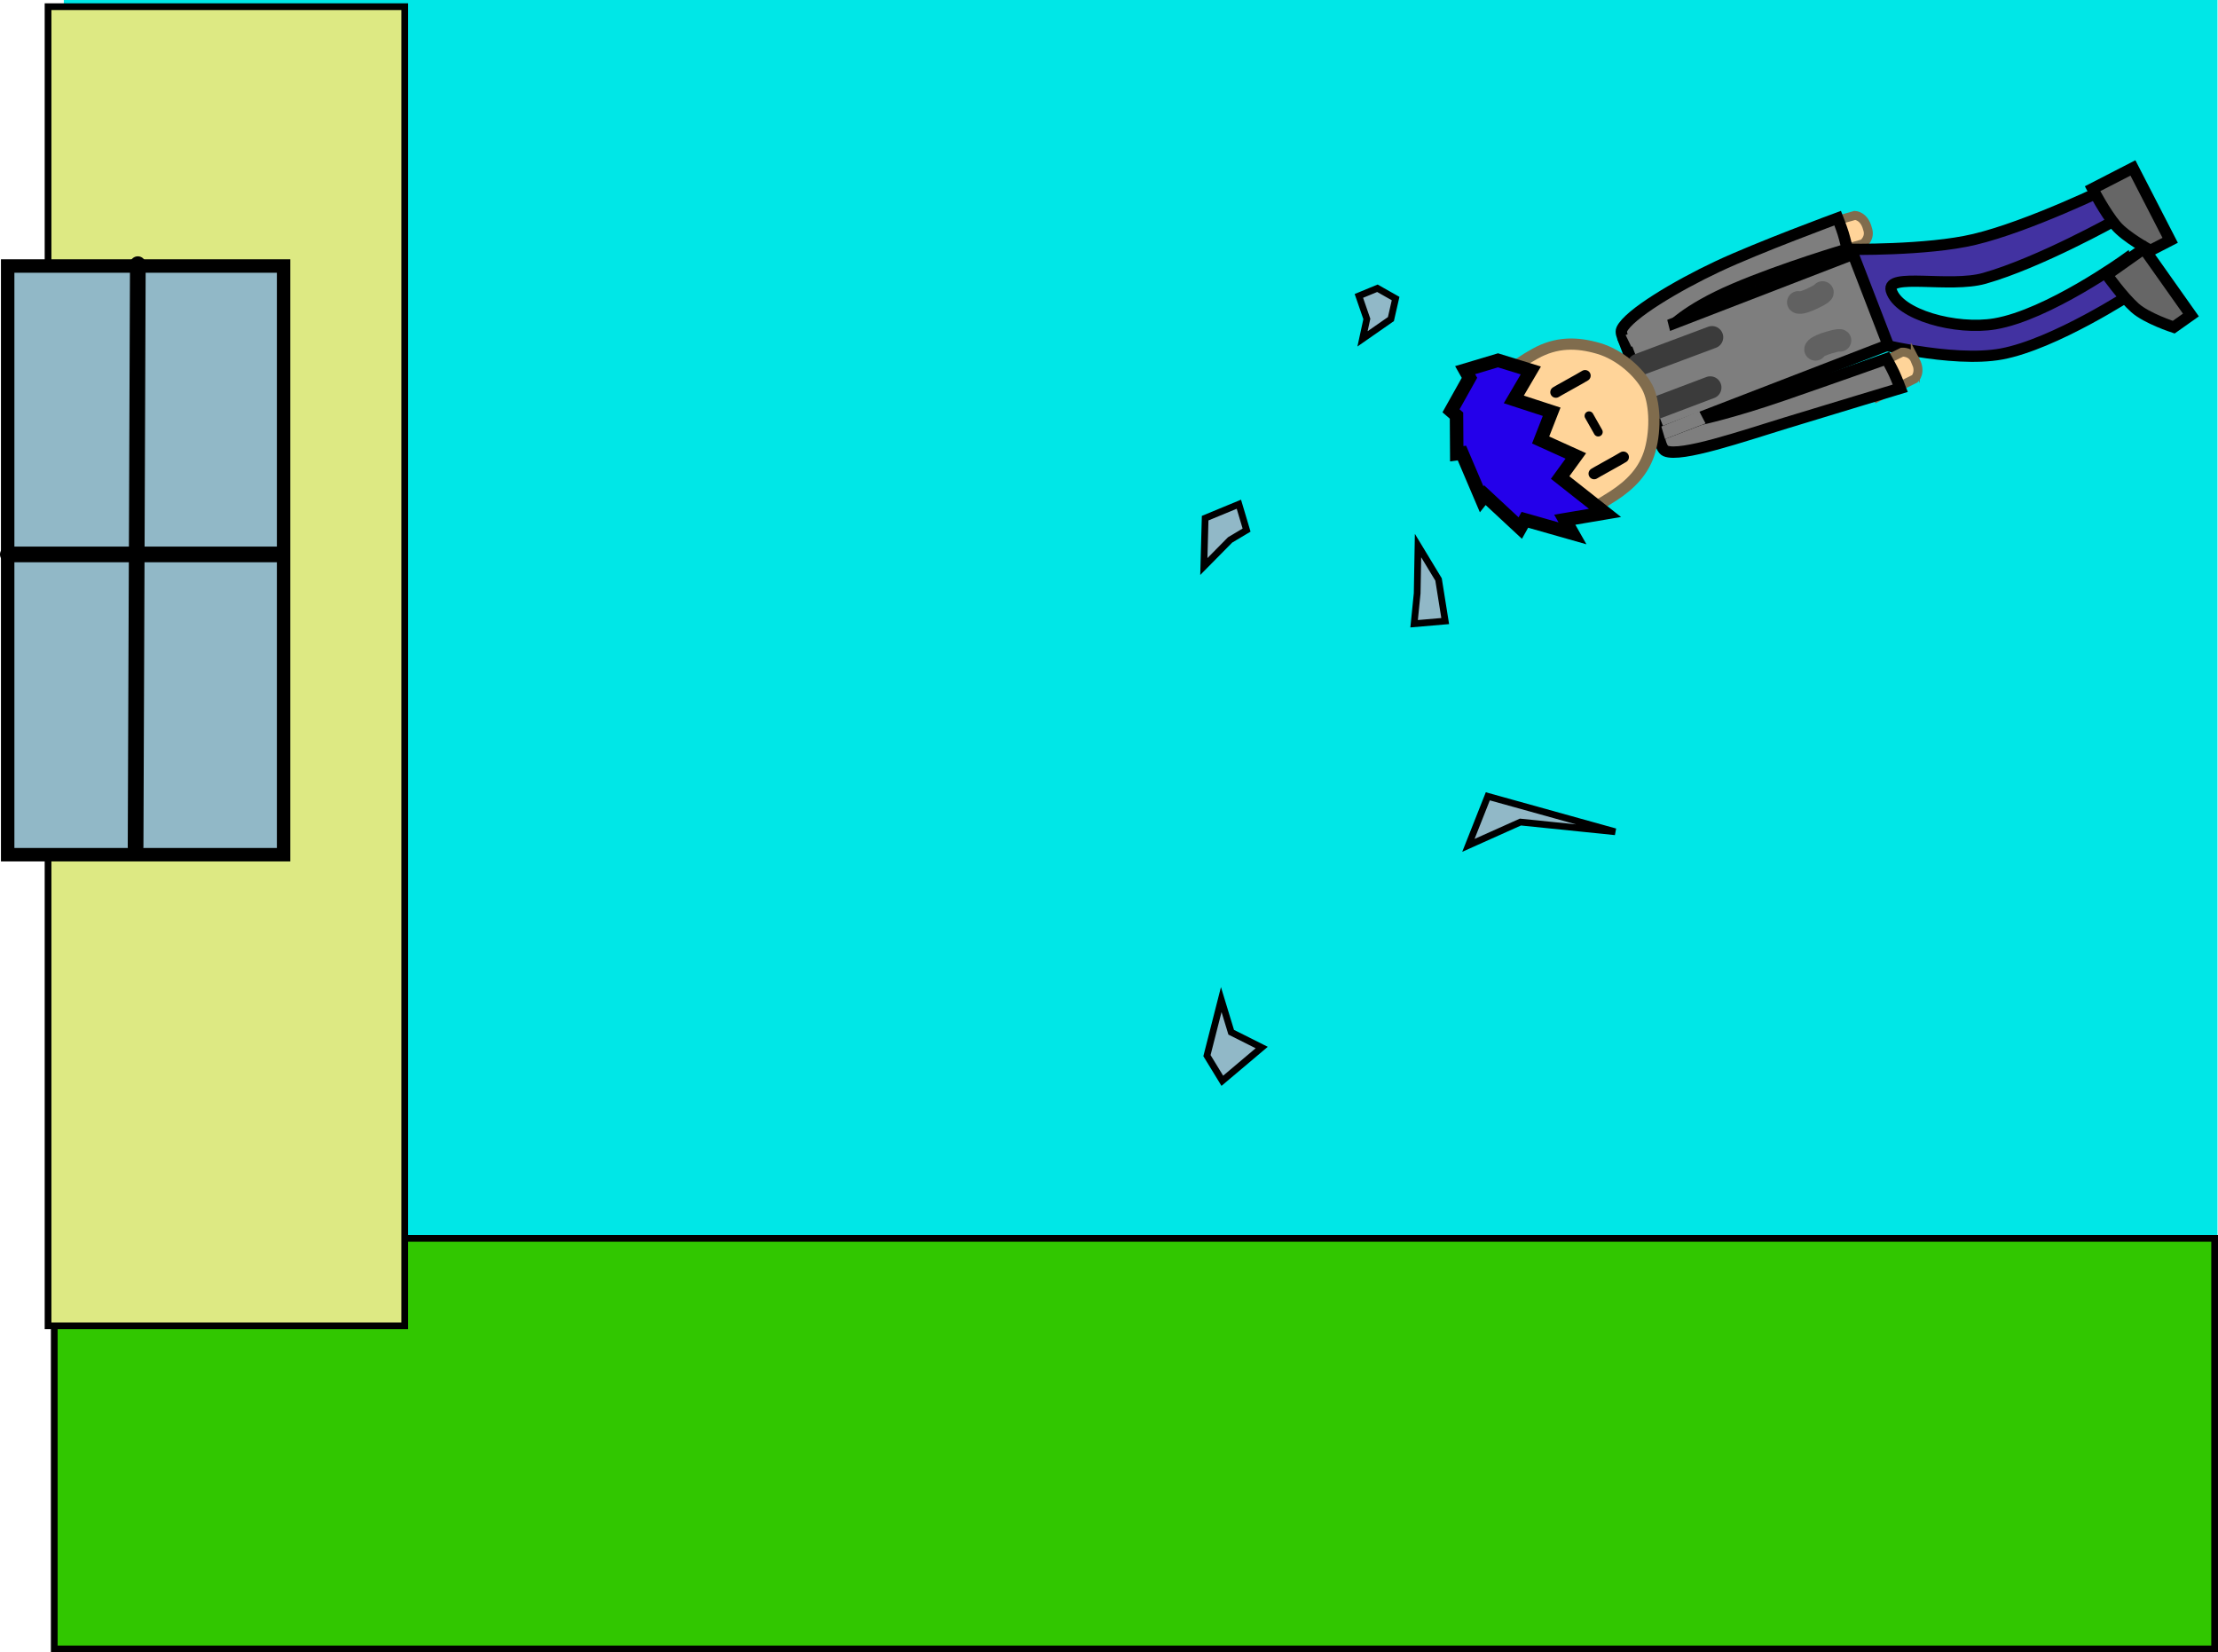 <svg version="1.1" xmlns="http://www.w3.org/2000/svg" xmlns:xlink="http://www.w3.org/1999/xlink" width="494.836" height="368.618"><g transform="translate(14.479,3.934)"><g data-paper-data="{&quot;isPaintingLayer&quot;:true}" fill-rule="nonzero" stroke-linejoin="miter" stroke-miterlimit="10" stroke-dasharray="" stroke-dashoffset="0" style="mix-blend-mode: normal"><path d="M-0.24,363.934v-367.868h480.48v367.868z" data-paper-data="{&quot;origPos&quot;:null}" fill="#00e7e7" stroke="none" stroke-width="NaN" stroke-linecap="butt"/><g data-paper-data="{&quot;origPos&quot;:null,&quot;origRot&quot;:0}"><path d="M402.157,47.077c0.752,2.066 -0.95,3.354 -0.95,3.354l-8.963,2.534l-1.865,-6.309l8.963,-2.534c0,0 2.066,0.04 2.815,2.955z" data-paper-data="{&quot;origRot&quot;:0,&quot;origPos&quot;:null,&quot;index&quot;:null}" fill="#ffd499" stroke="#806c4d" stroke-width="2" stroke-linecap="butt"/><path d="M348.558,73.143c0,0 -1.729,-2.459 -1.222,-3.578c1.52,-3.356 12.299,-9.772 21.378,-14.041c9.079,-4.269 26.792,-10.793 26.792,-10.793c0,0 0.807,2.056 1.227,3.41c0.418,1.348 0.919,3.511 0.919,3.511c0,0 -14.22,4.178 -25.283,8.914c-11.062,4.736 -14.507,8.964 -14.507,8.964z" data-paper-data="{&quot;origPos&quot;:null,&quot;index&quot;:null,&quot;origRot&quot;:0}" id="ID0.5423141438513994" fill="#7e7e7e" stroke="#000000" stroke-width="2.543" stroke-linecap="round"/><path d="M457.704,45.055c0,0 -17.19,9.632 -29.462,13.105c-7.763,2.197 -21.93,-1.327 -20.785,2.692c1.664,5.459 14.453,8.929 23.136,7.463c11.834,-1.999 29.051,-14.367 29.051,-14.367l1.693,7.47c0,0 -17.456,11.421 -29.285,13.617c-11.061,2.053 -29.368,-2.729 -29.368,-2.729l-4.876,-20.624c0,0 17.577,0.33 28.202,-2.204c12.203,-2.909 30.291,-11.742 30.291,-11.742z" data-paper-data="{&quot;origPos&quot;:null,&quot;index&quot;:null}" fill="#4232a1" stroke="#000000" stroke-width="2.5" stroke-linecap="butt"/><path d="M412.825,76.478c1.404,2.662 -0.099,4.08 -0.099,4.08l-8.34,4.146l-2.858,-5.925l8.34,-4.146c0,0 2.125,-0.189 2.957,1.846z" data-paper-data="{&quot;origRot&quot;:0,&quot;origPos&quot;:null,&quot;index&quot;:null}" fill="#ffd499" stroke="#806c4d" stroke-width="2" stroke-linecap="butt"/><path d="M364.933,89.614c0,0 7.004,-1.47 18.38,-5.396c11.375,-3.926 23.101,-8.101 23.101,-8.101c0,0 1.083,1.939 1.679,3.218c0.599,1.284 1.382,3.35 1.382,3.35c0,0 -15.889,4.785 -25.482,7.724c-9.592,2.939 -23.499,7.717 -26.88,6.252c-1.127,-0.488 -1.499,-3.471 -1.499,-3.471z" data-paper-data="{&quot;origPos&quot;:null,&quot;index&quot;:null,&quot;origRot&quot;:0}" id="ID0.5423141438513994" fill="#7e7e7e" stroke="#000000" stroke-width="2.543" stroke-linecap="round"/><path d="M406.76,73.023l-50.973,19.678l-7.819,-20.253l50.973,-19.678z" data-paper-data="{&quot;origPos&quot;:null,&quot;origRot&quot;:0}" fill="#7e7e7e" stroke="#000000" stroke-width="2.543" stroke-linecap="butt"/><path d="M469.688,49.677l-4.397,2.263c0,0 -5.456,-2.891 -7.72,-5.563c-2.439,-2.877 -5.201,-8.209 -5.201,-8.209l9.008,-4.637z" data-paper-data="{&quot;origPos&quot;:null,&quot;index&quot;:null,&quot;origRot&quot;:0}" fill="#666666" stroke="#000000" stroke-width="2.543" stroke-linecap="butt"/><path d="M474.312,66.343l-3.838,2.715c0,0 -6.005,-1.96 -8.621,-4.288c-2.817,-2.508 -6.297,-7.401 -6.297,-7.401l8.272,-5.85z" data-paper-data="{&quot;origPos&quot;:null,&quot;index&quot;:null,&quot;origRot&quot;:0}" fill="#666666" stroke="#000000" stroke-width="2.543" stroke-linecap="butt"/><path d="M367.077,82.521l-12.276,4.644" data-paper-data="{&quot;origPos&quot;:null,&quot;origRot&quot;:0}" fill="none" stroke="#3b3b3b" stroke-width="5" stroke-linecap="round"/><path d="M351.085,77.447l16.39,-6.136" data-paper-data="{&quot;origPos&quot;:null,&quot;origRot&quot;:0}" fill="none" stroke="#3b3b3b" stroke-width="5" stroke-linecap="round"/><path d="M318.514,101.516c-2.681,-4.826 -3.181,-10.272 -1.822,-15.173c1.359,-4.901 6.558,-8.73 11.311,-11.373c4.753,-2.643 9.3,-2.597 14.178,-1.164c4.878,1.433 9.05,5.389 10.788,8.551c1.738,3.162 2.049,9.265 0.69,14.166c-1.295,4.67 -4.492,7.74 -8.104,10.104c-5.243,3.432 -10.243,5.879 -15.121,4.447c-4.878,-1.433 -9.238,-4.732 -11.92,-9.558z" data-paper-data="{&quot;origPos&quot;:null,&quot;origRot&quot;:0}" id="ID0.7719937418587506" fill="#ffd499" stroke="#806c4d" stroke-width="2.5" stroke-linecap="butt"/><path d="M358.197,70.221l-8.729,3.206l-1.272,-2.625l9.237,-3.566z" data-paper-data="{&quot;origPos&quot;:null,&quot;origRot&quot;:0}" fill="#7e7e7e" stroke="none" stroke-width="0" stroke-linecap="butt"/><path d="M366.032,90.527l-9.04,3.49l-0.826,-2.797l8.434,-3.42z" data-paper-data="{&quot;origPos&quot;:null,&quot;index&quot;:null,&quot;origRot&quot;:0}" fill="#7e7e7e" stroke="none" stroke-width="0" stroke-linecap="butt"/><path d="M390.549,74.019c0,0 -0.006,-0.608 2.979,-1.521c2.296,-0.702 2.515,-0.492 2.515,-0.492" data-paper-data="{&quot;origPos&quot;:null,&quot;origRot&quot;:0}" fill="none" stroke="#616161" stroke-width="5" stroke-linecap="round"/><path d="M392.128,61.306c0,0 -0.021,0.303 -2.193,1.326c-2.825,1.33 -3.228,0.875 -3.228,0.875" data-paper-data="{&quot;origPos&quot;:null,&quot;index&quot;:null,&quot;origRot&quot;:0}" fill="none" stroke="#616161" stroke-width="5" stroke-linecap="round"/><path d="M339.15,79.869c0,0 -2.574,1.51 -4.26,2.409c-0.926,0.494 -2.252,1.281 -2.252,1.281" data-paper-data="{&quot;origPos&quot;:null,&quot;origRot&quot;:0}" id="ID0.21129454905167222" fill="none" stroke="#000000" stroke-width="2.5" stroke-linecap="round"/><path d="M319.722,76.452l7.325,2.26l-3.795,6.462l8.445,2.753l-2.462,6.298l7.854,3.555l-3.5,4.817l10.007,7.894l-8.975,1.519l1.724,3.041l-10.624,-3.02l-1.03,1.84l-7.888,-7.334l-0.726,0.914l-4.398,-10.317l-1.157,0.153l-0.056,-8.508l-1.225,-1.064l4.119,-7.359l-0.97,-1.711z" data-paper-data="{&quot;origPos&quot;:null,&quot;index&quot;:null,&quot;origRot&quot;:0}" fill="#2400ea" stroke="#000000" stroke-width="3" stroke-linecap="round"/><path d="M347.687,98.048c0,0 -2.574,1.51 -4.26,2.409c-0.926,0.494 -2.252,1.281 -2.252,1.281" data-paper-data="{&quot;origPos&quot;:null,&quot;origRot&quot;:0}" id="ID0.21129454905167222" fill="none" stroke="#000000" stroke-width="2.5" stroke-linecap="round"/><path d="M342.083,92.442l-2.042,-3.603" data-paper-data="{&quot;origPos&quot;:null,&quot;origRot&quot;:0}" fill="none" stroke="#000000" stroke-width="2" stroke-linecap="round"/></g><path d="M-2.375,363.934v-91.592h481.982v91.592z" data-paper-data="{&quot;origPos&quot;:null}" fill="#31c700" stroke="#000000" stroke-width="1.5" stroke-linecap="butt"/><path d="M-3.759,291.85v-294.294h79.58v294.294z" fill="#dde983" stroke="#000000" stroke-width="1.5" stroke-linecap="butt"/><path d="M-12.768,186.745v-131.331h61.562v131.331z" data-paper-data="{&quot;origPos&quot;:null}" fill="#91b8c7" stroke="#000000" stroke-width="3" stroke-linecap="butt"/><path d="M-12.729,119.75h60.5" data-paper-data="{&quot;origPos&quot;:null}" fill="none" stroke="#000000" stroke-width="3.5" stroke-linecap="round"/><path d="M15.771,185l0.5,-130" data-paper-data="{&quot;origPos&quot;:null}" fill="none" stroke="#000000" stroke-width="3.5" stroke-linecap="round"/><path d="M345.883,181.63l-21.153,-2.168l-11.609,5.202l4.33,-10.945z" data-paper-data="{&quot;origPos&quot;:null,&quot;origRot&quot;:0}" fill="#91b8c7" stroke="#000000" stroke-width="1.5" stroke-linecap="butt"/><path d="M257.981,219.067l2.222,7.284l6.807,3.415l-8.789,7.417l-3.428,-5.612z" data-paper-data="{&quot;origPos&quot;:null,&quot;origRot&quot;:0}" fill="#91b8c7" stroke="#000000" stroke-width="1.5" stroke-linecap="butt"/><path d="M301.882,117.778l4.58,7.568l1.484,9.276l-6.938,0.598l0.684,-6.788z" data-paper-data="{&quot;origPos&quot;:null,&quot;origRot&quot;:0}" fill="#91b8c7" stroke="#000000" stroke-width="1.5" stroke-linecap="butt"/><path d="M254.098,122.456l0.292,-10.79l7.522,-3.11l1.721,5.77l-3.685,2.198z" data-paper-data="{&quot;origPos&quot;:null,&quot;origRot&quot;:0}" fill="#91b8c7" stroke="#000000" stroke-width="1.5" stroke-linecap="butt"/><path d="M289.497,71.665l0.966,-4.442l-1.776,-5.142l4.134,-1.706l4.059,2.299l-1.048,4.579z" data-paper-data="{&quot;origPos&quot;:null,&quot;origRot&quot;:0}" fill="#91b8c7" stroke="#000000" stroke-width="1.5" stroke-linecap="butt"/></g></g></svg>